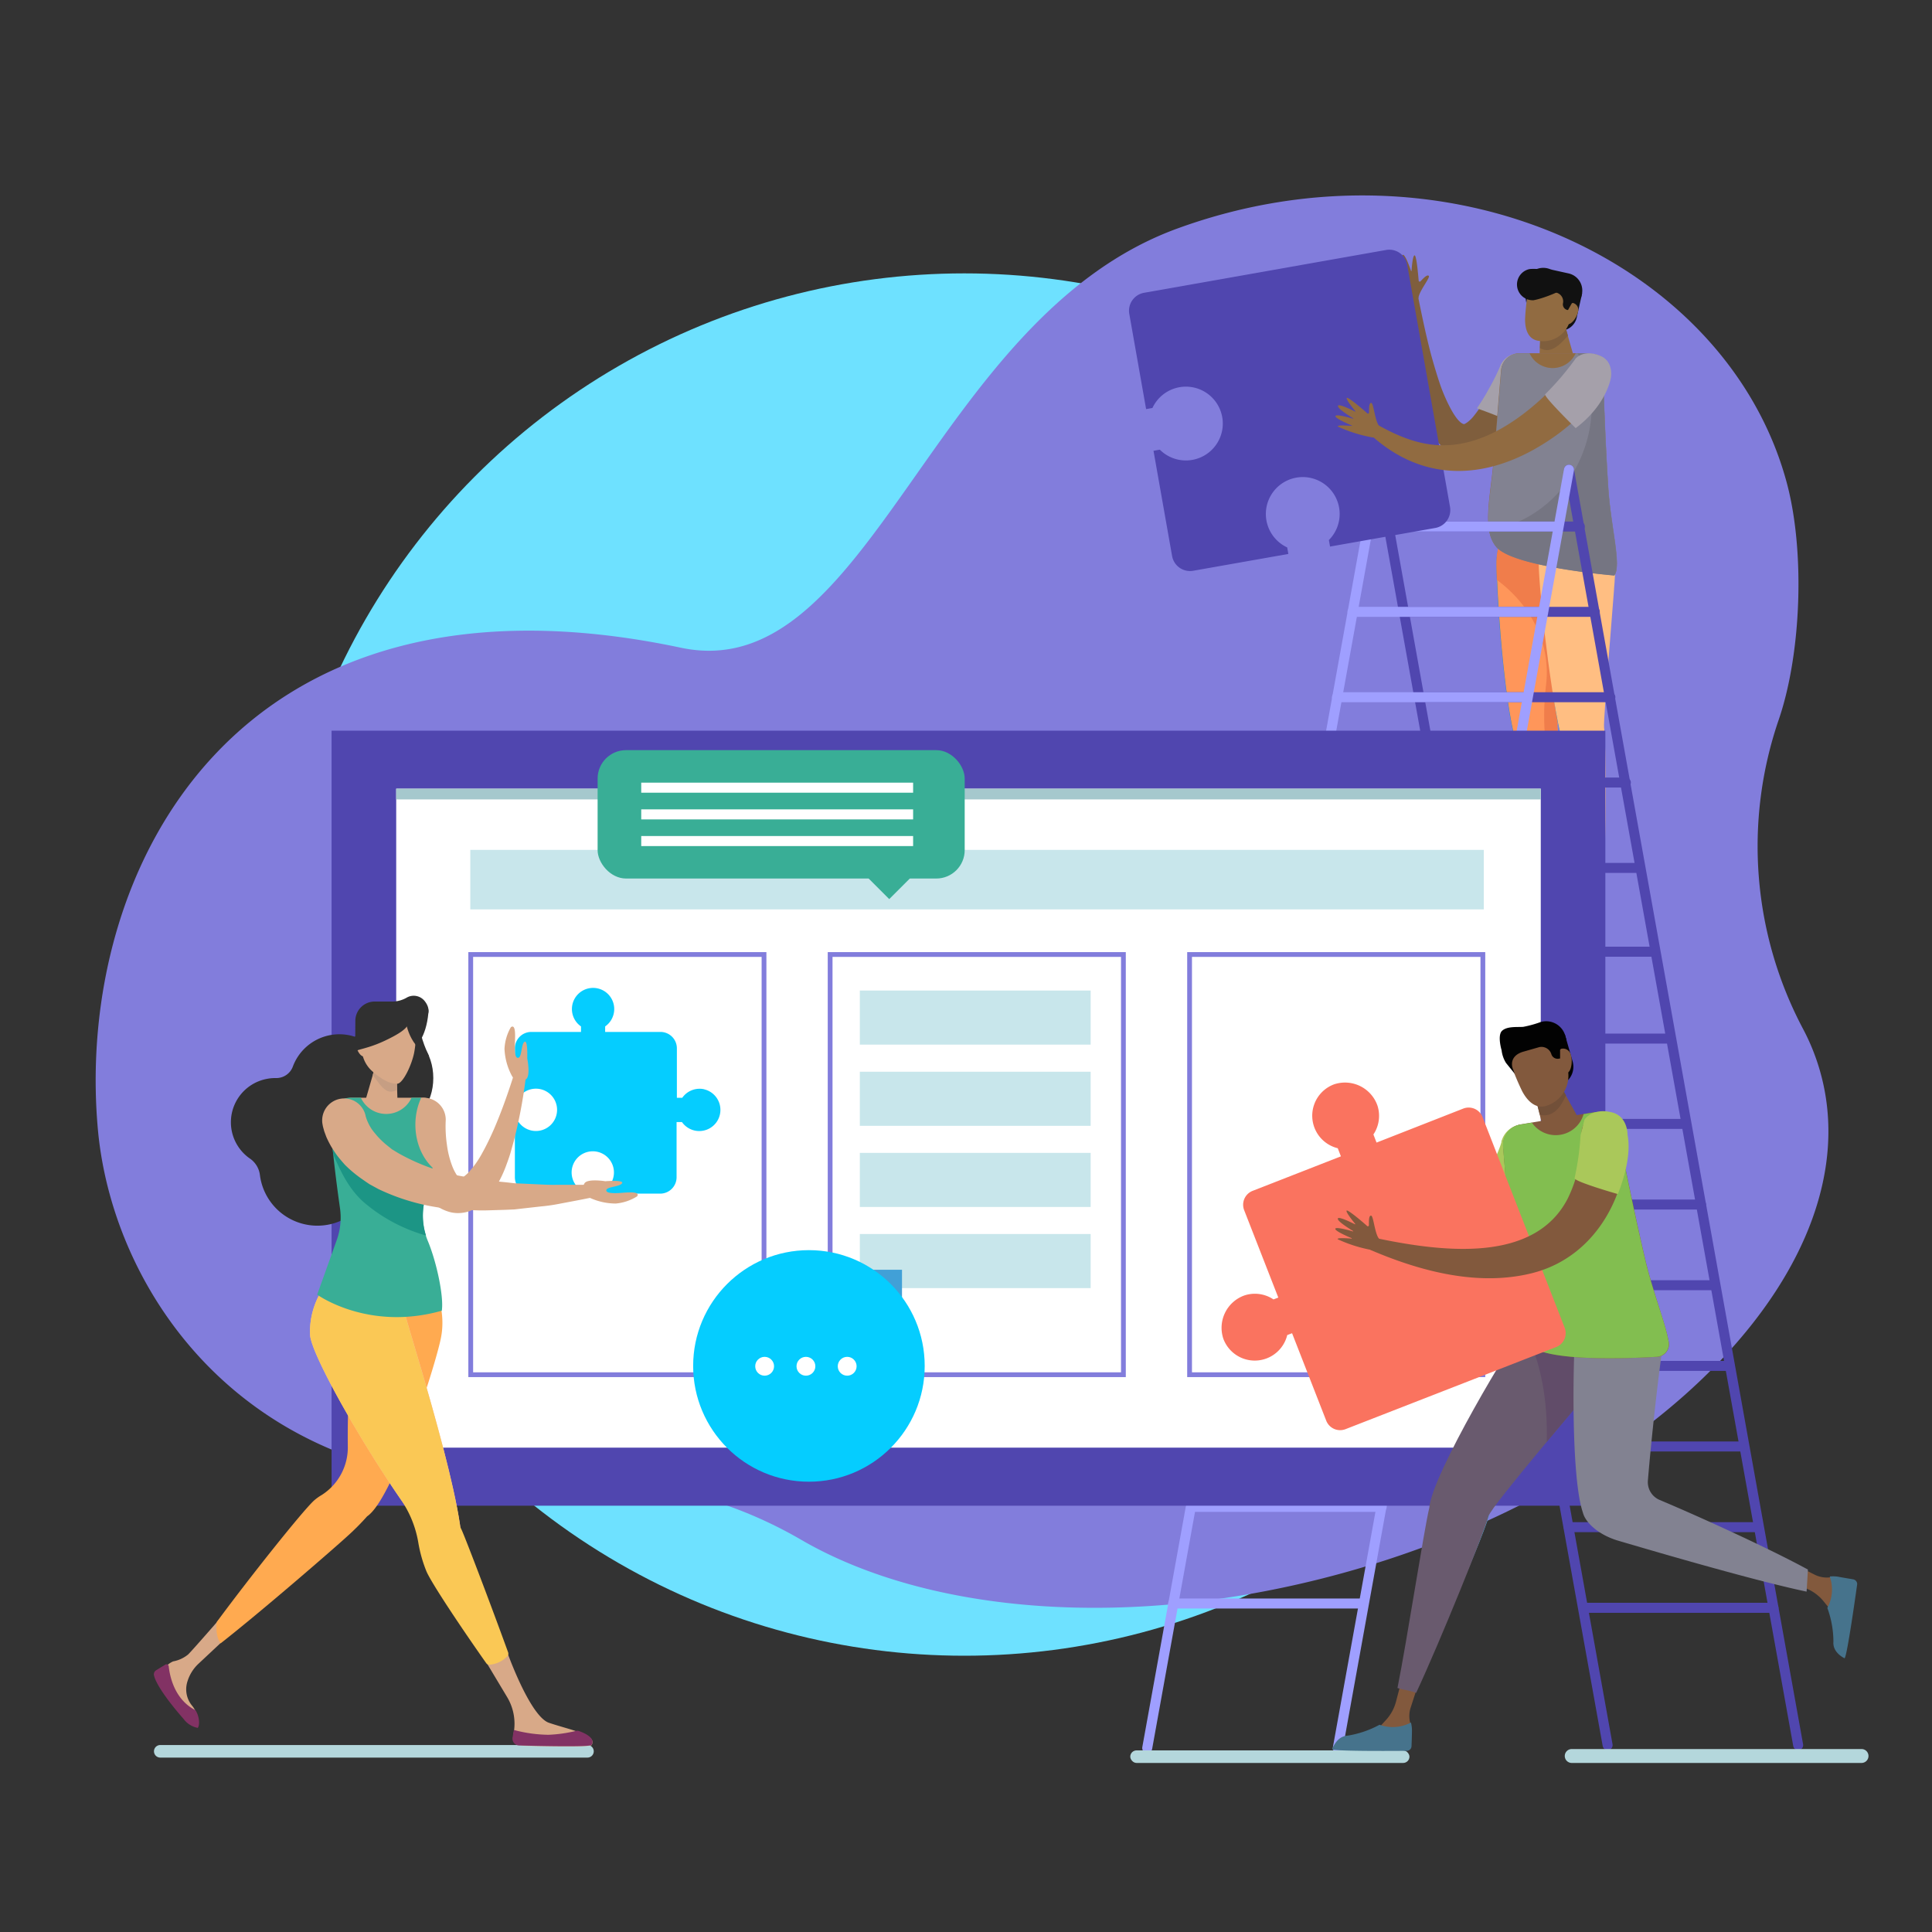<svg xmlns="http://www.w3.org/2000/svg" viewBox="0 0 400 400"><rect x="0" y="0" width="400" height="400" fill="#333333" stroke="none"/><defs><style>.cls-1{fill:#6ee1ff;}.cls-2{fill:#827ddc;}.cls-3{fill:#7f5e3d;}.cls-4{fill:#a5a0aa;}.cls-5{fill:#916b41;}.cls-6{fill:#fa968c;}.cls-7{fill:#f57a2f;}.cls-8{fill:#0091c8;}.cls-9{fill:#ff965a;}.cls-10{fill:#f07d4b;}.cls-11{fill:#ff8c46;}.cls-12{fill:#ffbe82;}.cls-13{fill:#828291;}.cls-14{fill:#757582;}.cls-15{fill:#111;}.cls-16,.cls-17,.cls-20{fill:none;stroke-miterlimit:10;}.cls-16{stroke:#5046af;}.cls-16,.cls-17{stroke-linecap:round;stroke-width:2.07px;}.cls-17{stroke:#9f9fff;}.cls-18{fill:#5046af;}.cls-19{fill:#fff;}.cls-20{stroke:#827ddc;stroke-width:0.99px;}.cls-21{fill:#a5c8cd;}.cls-22{fill:#d8a988;}.cls-23{fill:#b4d7dc;}.cls-24{fill:#823264;}.cls-25{fill:#ffaa50;}.cls-26{fill:#303030;}.cls-27{fill:#05cdff;}.cls-28{fill:#fab9af;}.cls-29{fill:#fac855;}.cls-30{fill:#39ae96;}.cls-31{fill:#1c9585;}.cls-32{fill:#c69e83;}.cls-33{fill:#82593d;}.cls-34{fill:#46738c;}.cls-35{fill:#41b4e6;}.cls-36{fill:#695a6e;}.cls-37{fill:#614c69;}.cls-38{fill:#aac85a;}.cls-39{fill:#82be50;}.cls-40{fill:#020202;}.cls-41{fill:#725039;}.cls-42{fill:#fa735f;}.cls-43{fill:#c8e6eb;}.cls-44{fill:#41a0d7;}</style></defs><title>iamswifta</title><g id="BACKGROUND"><circle class="cls-1" cx="199.64" cy="199.7" r="143.1"/><path class="cls-2" d="M373.29,213a80.7,80.7,0,0,1-5-64.06c4.71-13.81,5.45-35.14,1.56-49.29C357.38,54.14,299.56,27,243.82,47.29c-51.11,18.56-63.62,95.14-102.87,86.81C48.64,114.53,15.4,180.32,20.27,233.88c3.15,34.6,32.16,77.39,94.14,72.89A90.16,90.16,0,0,1,166,318.87c26.37,15.25,68.29,18.83,111.84,6.86,65.5-18,109.87-64.36,99.1-103.53A45,45,0,0,0,373.29,213Z"/></g><g id="OBJECTS"><path class="cls-3" d="M293.68,61.71c.08-1.4,2.5-4.25,2.13-4.6s-1.21.62-1.72,1.14a.22.22,0,0,1-.37-.13c-.11-1.37-.45-5.22-.84-5.25s-.58,2.4-.64,3.21a.05.05,0,0,1-.1,0c-.3-.86-1.31-3.65-1.74-3.29s.23,3,.49,4a.05.05,0,0,1-.1,0c-.52-.92-1.89-3.25-2.26-3s.69,2.83,1.08,3.73a.05.05,0,0,1-.09.06c-.59-.67-2.15-2.38-2.14-1.88A29.11,29.11,0,0,0,291,62.47C291.93,63.34,293.68,61.71,293.68,61.71Z"/><path class="cls-3" d="M318.22,79c-1.85,4.11-4.52,8.77-7.74,12-6.27,6.21-14.33,4.59-17.14-9.93-.49-2.19-.83-4.37-1.12-6.54-.58-4.34-.81-8.68-1-13a1.18,1.18,0,0,1,2.34-.29v0c.85,4.19,1.71,8.38,2.8,12.45.56,2,1.15,4,1.83,6s3,7.54,4.81,8.1c.06,0,.12.07.16,0s.05,0,.07,0,.06-.07.09-.06a4.31,4.31,0,0,0,.44-.27A7.23,7.23,0,0,0,305.23,86a24.67,24.67,0,0,0,2.94-4.68c1.52-3,2.4-5.07,2.4-5.07,1.87-5.13,9.64-2.68,7.76,2.47Z"/><path class="cls-4" d="M305.78,84.54l0,0c.95-1.39,1.83-2.83,2.64-4.32a47.64,47.64,0,0,0,2.19-4.43l0-.07q.07-.16.15-.32a4.14,4.14,0,1,1,7.33,3.86,51.69,51.69,0,0,1-3.07,5.08c-.75,1.08-1.54,2.12-2.36,3.15C312.09,86.8,307.23,85.06,305.78,84.54Z"/><path class="cls-5" d="M309.83,113.28c3.6,4.13,24.39,5.86,24.39,5.86,1.53-1.78-.71-9.87-1.25-18.09-.58-8.88-.92-18.69-1.08-24a4,4,0,0,0-4-3.92H314.66a3.9,3.9,0,0,0-3.89,3.58c-.35,4.19-.95,11.48-1.54,18.63S306.72,109.71,309.83,113.28Z"/><path class="cls-6" d="M321.82,182.34l0,8.18.71,4a1.14,1.14,0,0,1-1.09,1.35c-3.35.1-11.92.33-12.15,0-1.08-1.74,3.79-2.41,7.36-3.79s1.1-14.91,1.1-14.91Z"/><path class="cls-7" d="M316.62,192l.05,0a8.16,8.16,0,0,0,2.88.5,8.38,8.38,0,0,0,2.52-.37l.42,2.38a1.14,1.14,0,0,1-1.09,1.35c-3.35.1-11.92.33-12.15,0C308.19,194.06,313.06,193.39,316.62,192Z"/><path class="cls-8" d="M309.83,116.26c-.13,5.68,2.11,41.73,6.52,41.83s9.34-35.79,9.47-41.47-3.35-10.37-7.76-10.47S310,110.58,309.83,116.26Z"/><path class="cls-9" d="M322.45,150.61c.44,3.13.51,23.17-.19,33.35h-4c-2.16-9.88-4.46-29-4.89-32.07,0,0,0-.08,0-.12-2.4-10.62-3.59-31.31-3.5-35.5.13-5.68,3.81-10.21,8.23-10.11s7.89,4.79,7.76,10.47C325.74,120.19,322.25,149.13,322.45,150.61Z"/><path class="cls-10" d="M321.79,166.5a21.13,21.13,0,0,0-.68-6.32,51.84,51.84,0,0,1-1-18.47q.08-.78.12-1.57c.36-8.1-4-15.45-10.33-20.09-.07-1.71-.09-3-.08-3.8.13-5.68,3.81-10.21,8.23-10.11s7.89,4.79,7.76,10.47c-.08,3.57-3.58,32.5-3.37,34,.44,3.13.51,23.17-.19,33.35h-4c-.25-1.16-.51-2.46-.76-3.83A27.45,27.45,0,0,0,321.79,166.5Z"/><path class="cls-6" d="M331.47,182.34l0,8.18.71,4a1.14,1.14,0,0,1-1.09,1.35c-3.35.1-11.92.33-12.15,0-1.08-1.74,3.79-2.41,7.36-3.79s1.1-14.91,1.1-14.91Z"/><path class="cls-11" d="M326.27,192l.05,0a8.16,8.16,0,0,0,2.88.5,8.38,8.38,0,0,0,2.52-.37l.42,2.38a1.14,1.14,0,0,1-1.09,1.35c-3.35.1-11.92.33-12.15,0C317.83,194.06,322.71,193.39,326.27,192Z"/><path class="cls-8" d="M319.48,116.26c-.13,5.68,2.11,41.73,6.52,41.83s8.38-35.92,8.51-41.6-2.39-10.24-6.8-10.34S319.61,110.58,319.48,116.26Z"/><path class="cls-12" d="M332.1,150.61c.44,3.13.51,23.17-.19,33.35h-4c-2.16-9.88-4.46-29-4.89-32.07,0,0,0-.08,0-.12-2.4-10.62-4.55-31.45-4.45-35.64.13-5.68,4.77-10.08,9.18-10s6.93,4.66,6.8,10.34C334.43,120.06,331.89,149.13,332.1,150.61Z"/><path class="cls-13" d="M314.54,73.15h2.14a5.26,5.26,0,0,0,9.55,0h2a3.69,3.69,0,0,1,3.69,3.58c.15,5.21.49,15.25,1.09,24.32.54,8.21,2.78,15.85,1.25,18.09,0,0-20.79-1.72-24.39-5.86-3.11-3.57-1.21-10.67-.6-17.93s1.21-14.58,1.55-18.75A3.77,3.77,0,0,1,314.54,73.15Z"/><path class="cls-14" d="M329.54,85a22.06,22.06,0,0,0-2.9-11.83h1.55a3.69,3.69,0,0,1,3.69,3.58c.15,5.21.49,15.25,1.09,24.32.54,8.21,2.78,15.85,1.25,18.09,0,0-20.79-1.72-24.39-5.86a7,7,0,0,1-1.52-3.5C320.38,107.88,329,97.31,329.54,85Z"/><path class="cls-15" d="M326.41,60.21h.25a0,0,0,0,1,0,0v8.65a0,0,0,0,1,0,0h-3.75a0,0,0,0,1,0,0V63.7A3.49,3.49,0,0,1,326.41,60.21Z" transform="translate(627.85 197.97) rotate(-167.47)"/><polygon class="cls-5" points="318.76 73.15 325.65 73.15 323.66 66.28 318.96 66.86 318.76 73.15"/><path class="cls-3" d="M319,66.86l4.7-.58.93,3.2c-1.05,1.19-2.61,3-4.32,3a2.72,2.72,0,0,1-1.48-.44Z"/><path class="cls-5" d="M318.25,70.51h0a5.74,5.74,0,0,0,6.85-4.36l1.39-6.25-9.62-2.14a50,50,0,0,0-1.12,8.32C315.74,68.68,316.67,70.16,318.25,70.51Z"/><rect class="cls-15" x="324.55" y="62.2" width="1.85" height="0.84" transform="translate(629.6 194.41) rotate(-167.46)"/><path class="cls-5" d="M323.74,64.61c-.27,1.22.09,2.34.81,2.5s1.87-1.26,2.14-2.48a1.46,1.46,0,0,0-1.16-1.93C324.81,62.53,324,63.39,323.74,64.61Z"/><path class="cls-15" d="M315.64,60.19a5.53,5.53,0,0,1,.39-2.43h0a3.79,3.79,0,0,1,4.85-2.05,5.63,5.63,0,0,0,.63.18l3.25.72a3.62,3.62,0,0,1,2.75,4.32l-.17.76-1.92,1.12-.78,1.37-.13,0a1.2,1.2,0,0,1-.92-1.35,1.88,1.88,0,0,0-1.35-2.24l-2.88-.64c-1.75-.39-2.87.35-3.17,1.66L316,62.7Z"/><line class="cls-16" x1="324.84" y1="97.25" x2="372.29" y2="361.31"/><line class="cls-16" x1="332.84" y1="361.31" x2="285.38" y2="97.25"/><line class="cls-16" x1="288.52" y1="109.01" x2="327.09" y2="109.01"/><line class="cls-16" x1="291.09" y1="126.68" x2="330.19" y2="126.68"/><line class="cls-16" x1="294.65" y1="144.35" x2="333.41" y2="144.35"/><line class="cls-16" x1="298.1" y1="162.02" x2="336.62" y2="162.02"/><line class="cls-16" x1="300.19" y1="179.69" x2="339.16" y2="179.69"/><line class="cls-16" x1="302.89" y1="197.04" x2="342.4" y2="197.04"/><line class="cls-16" x1="306.85" y1="215.03" x2="345.76" y2="215.03"/><line class="cls-16" x1="310.03" y1="232.69" x2="349.04" y2="232.69"/><line class="cls-16" x1="313.17" y1="249.39" x2="352.18" y2="249.39"/><line class="cls-16" x1="315.83" y1="266.09" x2="354.85" y2="266.09"/><line class="cls-16" x1="318.9" y1="282.79" x2="357.92" y2="282.79"/><line class="cls-16" x1="321.88" y1="299.48" x2="360.89" y2="299.48"/><line class="cls-16" x1="324.78" y1="316.18" x2="363.8" y2="316.18"/><line class="cls-16" x1="328.16" y1="332.88" x2="367.17" y2="332.88"/><line class="cls-17" x1="285.38" y1="97.25" x2="237.52" y2="361.91"/><line class="cls-17" x1="276.98" y1="361.91" x2="324.84" y2="97.25"/><line class="cls-17" x1="321.69" y1="109.01" x2="283.24" y2="109.01"/><line class="cls-17" x1="319.13" y1="126.68" x2="280.02" y2="126.68"/><line class="cls-17" x1="315.57" y1="144.35" x2="276.81" y2="144.35"/><line class="cls-17" x1="312.12" y1="162.02" x2="273.59" y2="162.02"/><line class="cls-17" x1="309.35" y1="179.69" x2="270.38" y2="179.69"/><line class="cls-17" x1="306.73" y1="197.04" x2="267.22" y2="197.04"/><line class="cls-17" x1="302.85" y1="215.03" x2="263.94" y2="215.03"/><line class="cls-17" x1="300.19" y1="232.69" x2="261.17" y2="232.69"/><line class="cls-17" x1="297.19" y1="252.51" x2="258.17" y2="252.51"/><line class="cls-17" x1="292.65" y1="272.33" x2="253.63" y2="272.33"/><line class="cls-17" x1="289.26" y1="292.16" x2="250.24" y2="292.16"/><line class="cls-17" x1="286.06" y1="311.98" x2="247.05" y2="311.98"/><line class="cls-17" x1="281.91" y1="331.99" x2="242.89" y2="331.99"/><path class="cls-15" d="M325.35,57.91c.22,1.78-6.18,4-7.87,4.25a3.26,3.26,0,0,1-.8-6.45C318.37,55.5,325.13,56.13,325.35,57.91Z"/><path class="cls-18" d="M236.86,60.62A3.77,3.77,0,0,0,233.81,65l3.48,19.7,1.31-.23a7.64,7.64,0,1,1,1.53,8.63l-1.31.23,3.85,21.79a3.77,3.77,0,0,0,4.37,3.05l19.7-3.48-.24-1.35a7.64,7.64,0,1,1,8.63-1.53l.24,1.35,21.79-3.85a3.77,3.77,0,0,0,3.05-4.37l-8.86-50.12A3.77,3.77,0,0,0,287,51.75Z"/><path class="cls-5" d="M332.67,79.88a52,52,0,0,1-10.13,10c-13.33,9.72-27.6,10.71-39.24-.3a1.19,1.19,0,0,1,1.41-1.89l.05,0c7.59,4.38,14.38,6.18,22.94,2.58,11.22-4.83,19.17-16.46,18.34-15.35a4.13,4.13,0,0,1,6.63,4.94Z"/><path class="cls-4" d="M319.92,81.62a58.36,58.36,0,0,0,6.31-7.4s1.67-2,5.12-.54c2.75,1.15,2.19,4.4,2.19,4.4-.07.45-1,5.81-7.31,10.56C326.23,88.64,319.45,82,319.92,81.62Z"/><path class="cls-5" d="M285.55,88.21c-.91-1.06-1.15-4.79-1.66-4.79s-.43,1.29-.44,2a.22.22,0,0,1-.36.16c-1-.91-4-3.44-4.25-3.2s1.25,2.13,1.77,2.75a.05.05,0,0,1-.06.08c-.82-.41-3.48-1.72-3.54-1.16s2.26,2,3.16,2.56a.05.05,0,0,1,0,.09c-1-.3-3.62-1-3.68-.55s2.46,1.56,3.37,1.93a.05.05,0,0,1,0,.1c-.89-.07-3.2-.22-2.85.14a29.11,29.11,0,0,0,7.24,2.26C285.43,90.59,285.55,88.21,285.55,88.21Z"/><rect class="cls-18" x="68.65" y="151.28" width="263.72" height="160.46"/><rect class="cls-19" x="82.03" y="163.29" width="236.97" height="136.43"/><rect class="cls-20" x="97.46" y="197.62" width="60.72" height="87"/><rect class="cls-20" x="171.87" y="197.62" width="60.72" height="87"/><rect class="cls-20" x="246.29" y="197.62" width="60.72" height="87"/><rect class="cls-21" x="82.03" y="163.29" width="236.97" height="2.22"/><path class="cls-22" d="M45.36,335.32s-5.41,6.23-6.41,7.22a6.78,6.78,0,0,1-3.1,1.43,4.44,4.44,0,0,0-1.21.78,1.26,1.26,0,0,0-.45,1c.13,7,6.23,11.93,6.56,11.52.59-.74.14-2.79-1-4.15a5.31,5.31,0,0,1-.94-5h0a8.33,8.33,0,0,1,2.22-3.6l4.71-4.41Z"/><path class="cls-23" d="M33.18,363.89h88.45a1.3,1.3,0,0,0,1.3-1.3h0a1.3,1.3,0,0,0-1.3-1.3H33.18a1.3,1.3,0,0,0-1.3,1.3h0A1.3,1.3,0,0,0,33.18,363.89Z"/><path class="cls-22" d="M100.69,344.18l4.31,7.19a10.73,10.73,0,0,1,1.37,7.33h0a2.34,2.34,0,0,0,2.25,2.75c4.64.12,13.61.28,13.86-.14,1.32-2.15-4.36-3.11-8.81-4.62-3-1-6.7-9.15-9-15.55l-3.51,2.23A.93.93,0,0,0,100.69,344.18Z"/><path class="cls-24" d="M113.57,359.17a29.56,29.56,0,0,0,5.64-.79,1.17,1.17,0,0,1,.62,0c2.08.74,3.34,1.75,2.64,2.89-.28.46-10.83.22-15,.11a1.41,1.41,0,0,1-1.35-1.66l.27-1.55A28.92,28.92,0,0,0,113.57,359.17Z"/><path class="cls-25" d="M85.28,262.93c-4.76-1-10.45,2.95-11.67,9.07-.7,3.52-1.74,16.64-1.6,27.34a11.68,11.68,0,0,1-5.43,10.2A10,10,0,0,0,65,310.68c-2.35,2.14-13.27,15.84-20.12,25.13-.21,1.45,0,3.46.81,4.42,8.76-6.87,23.63-19.8,26.12-22.08a52.43,52.43,0,0,0,4.2-4.21c5.38-3.61,14.12-31.16,15.26-36.84C92.54,271,90,263.88,85.28,262.93Z"/><ellipse class="cls-26" cx="82.31" cy="223.2" rx="7.4" ry="9.55"/><path class="cls-26" d="M80.54,224.18a10.28,10.28,0,0,0-19.92-3.33,3.64,3.64,0,0,1-3.47,2.35,9,9,0,0,0-2,.19,9.14,9.14,0,0,0-3.33,16.53,4.86,4.86,0,0,1,2,3.42,12,12,0,1,0,20.8-9.62A10.28,10.28,0,0,0,80.54,224.18Z"/><path class="cls-27" d="M145.8,225.52a4.38,4.38,0,0,0-4.55,1.77h-1.11V217.05a3.4,3.4,0,0,0-3.4-3.4H125.29v-1.14a4.38,4.38,0,1,0-5,0v1.14H110a3.4,3.4,0,0,0-3.4,3.4v10.23h.76a4.38,4.38,0,1,1,0,5h-.76v11.45a3.4,3.4,0,0,0,3.4,3.4h10.23v-.79a4.38,4.38,0,1,1,5,0v.79h11.45a3.4,3.4,0,0,0,3.4-3.4V232.31h1.11a4.38,4.38,0,1,0,4.55-6.79Z"/><path class="cls-26" d="M82.31,210.51s4.17,2.62,3.66,6.15c0,0,2.23-1.58,2.73-7C89,205.9,82.31,210.51,82.31,210.51Z"/><path class="cls-22" d="M92.28,232a26.23,26.23,0,0,0,.25,5,19,19,0,0,0,1.18,4.63,9.86,9.86,0,0,0,.89,1.7c.3.44.53.58.49.63s-.1.18.29,0a3.1,3.1,0,0,0,.65-.35c.25-.2.51-.41.78-.67a19.14,19.14,0,0,0,3-4.16c.9-1.6,1.71-3.3,2.48-5.05,1.51-3.51,2.82-7.18,4-10.9h0a1.3,1.3,0,0,1,2.53.58,102.59,102.59,0,0,1-2.19,11.82c-.23,1-.54,2-.81,3s-.63,2-1,3a25,25,0,0,1-3.08,5.92,17.39,17.39,0,0,1-1.25,1.47A9.6,9.6,0,0,1,98.73,250l-.51.31c-.18.1-.4.18-.6.27a5.87,5.87,0,0,1-1.31.42,6.93,6.93,0,0,1-2.94,0A8.81,8.81,0,0,1,89,248.46a15.76,15.76,0,0,1-2.37-3.19A29.91,29.91,0,0,1,83.19,232h0a4.55,4.55,0,0,1,9.09-.42C92.29,231.75,92.29,231.9,92.28,232Z"/><path class="cls-22" d="M87,250.34c1.67-5,5-15.66,4.73-19.14a4.29,4.29,0,0,0-4.28-3.93H72.93a4.44,4.44,0,0,0-4.44,4.31c-.12,4.2,1.81,13.76,2.9,18.76Z"/><path class="cls-28" d="M84.12,273c1.67,6,15.23,48.83,10.55,50.13s-30.14-40.5-30.47-46.74c-.31-5.92,3.12-12.33,7.8-13.63S82.45,267,84.12,273Z"/><path class="cls-29" d="M105.08,342.84a.75.75,0,0,0,.12-.74c-3.63-10-8.49-22.75-9.53-25.15q-.18-.41-.38-.8C93.53,303.46,85.38,277.6,84.12,273c-1.67-6-7.44-11.54-12.12-10.24s-8.11,7.71-7.8,13.63c.2,3.91,10.25,21.74,18.89,34.22a22.13,22.13,0,0,1,3.52,8.79,28.1,28.1,0,0,0,1.68,5.93c1,2.36,7,11.38,12.37,19a.75.75,0,0,0,.68.32A5.52,5.52,0,0,0,105.08,342.84Z"/><path class="cls-30" d="M69.73,256.71a13.79,13.79,0,0,0,.66-6.57c-.73-5.14-2-14.82-1.89-18.93a4.05,4.05,0,0,1,4.06-3.94h2.15a5.78,5.78,0,0,0,10.5,0h2c-2.19,4.7-1.41,10.9,2.37,14.51-.7,2.48-1.29,5-1.73,7a13.68,13.68,0,0,0,.74,8.18c1.85,4.45,3.32,11.58,2.88,14.41-15.25,4.32-25.8-3.33-25.8-3.33Z"/><path class="cls-31" d="M87.87,248.78c.15-.68.32-1.43.5-2.2a40.53,40.53,0,0,1-6.46-2.19c-4.44-1.94-10.1-5.1-13.28-9.46.09,1.25.21,2.63.36,4.06,1.57,3.65,3.25,7.18,6.33,9.92a34,34,0,0,0,12.88,6.89A13.66,13.66,0,0,1,87.87,248.78Z"/><polygon class="cls-22" points="82.31 228.27 75.73 227.58 77.81 220.38 82.07 220.91 82.31 228.27"/><path class="cls-32" d="M82.07,220.9l-4.26-.53-.65,2.25c1,1.07,2.18,3.39,3.72,3.39a2.46,2.46,0,0,0,1.34-.39Z"/><path class="cls-22" d="M82.22,224.38c-1.44,0-3-.72-5.16-2.6a6.53,6.53,0,0,1-2.15-4.23v-7H85.74a20,20,0,0,1,0,7.44C85.17,220.73,83.35,224.39,82.22,224.38Z"/><path class="cls-22" d="M76.74,216.22c0,1.37-.66,2.49-1.47,2.49s-1.7-1.8-1.7-3.17a1.61,1.61,0,0,1,1.7-1.8C76.08,213.73,76.74,214.84,76.74,216.22Z"/><path class="cls-26" d="M73.57,211.36a4,4,0,0,1,4-4H81.2a6,6,0,0,0,2.95-.78,2.9,2.9,0,0,1,3.8.71c1,1.29,1.36,3-1,4.62-1.2.8-3-.09-4.12.3H79.35a2,2,0,0,0-2,2A1.31,1.31,0,0,1,76,215.53h-.14l-.52-1.65-1.8,2.43Z"/><path class="cls-22" d="M109.16,219.13s.76,3.74-.31,4.35-1.89.82-2.84-.69a13,13,0,0,1-1.56-5.63,9.93,9.93,0,0,1,1.32-4.49c1.1-.78.87,2.11.83,3.51s0,3,.73,2.82.56-2.86,1.27-3.31S109.16,219.13,109.16,219.13Z"/><path class="cls-22" d="M125.32,244.56s-3.76-.61-4.33.47-.75,1.92.8,2.81a13,13,0,0,0,5.69,1.34,9.93,9.93,0,0,0,4.43-1.49c.73-1.13-2.14-.79-3.53-.7s-3,.06-2.84-.62,2.84-.67,3.26-1.4S125.32,244.56,125.32,244.56Z"/><path class="cls-26" d="M84.93,210.39c-.36,1.61.17,2.49-5.09,5s-6.94,1.44-8.58,4.14c0,0,.72-4.47,3.63-6s8-2.54,9.57-6.09A6.82,6.82,0,0,1,84.93,210.39Z"/><path class="cls-22" d="M75.82,231.35a.51.51,0,0,0,0-.11l0,.08,0,.18c.07.16.13.32.19.49.15.34.31.7.51,1.06s.42.72.69,1.07.56.68.82,1a17.19,17.19,0,0,0,2,1.93l1.14.91,1.3.79a42.76,42.76,0,0,0,12.07,4.57c1.11.23,2.23.4,3.36.61a32,32,0,0,0,3.4.51l3.46.34,1.74.2,1.75.08,3.52.16c1.18.06,2.35.11,3.54.08,2.37,0,4.74,0,7.13,0h.07a1.3,1.3,0,0,1,.25,2.58c-2.37.5-4.75.93-7.15,1.39a35.94,35.94,0,0,1-3.62.51l-3.65.41-1.83.21-1.85.08-3.71.11a36.38,36.38,0,0,1-3.74-.08c-1.25-.07-2.51-.11-3.77-.2a43.87,43.87,0,0,1-15.1-4.13l-1.83-1c-.59-.38-1.17-.8-1.75-1.2a26,26,0,0,1-3.33-2.8c-.5-.56-1-1.14-1.46-1.72s-.88-1.27-1.3-1.91a21.22,21.22,0,0,1-1.1-2.14l-.44-1.19-.19-.69-.09-.35-.1-.55a4.54,4.54,0,1,1,9-1.32Z"/><path class="cls-26" d="M83.92,210.69s.2,5.41,4.93,8c0,0-2.08-4.09-1.94-6.77S83.6,208.84,83.92,210.69Z"/><path class="cls-24" d="M31.92,347a1,1,0,0,1,.4-1.19l1.91-1.17a.46.46,0,0,1,.7.35c.44,3.87,2.19,7.38,5.49,9.06.86,1.15,1,3.11.52,3.69A4.77,4.77,0,0,1,38,355.88C32.24,349.3,31.92,347,31.92,347Z"/><path class="cls-33" d="M381.24,326.77l-.65-.13a6.77,6.77,0,0,0-1.84-.05,5.64,5.64,0,0,1-3-.55L372,324.15a1.93,1.93,0,0,0-2.62,2.5h0a.61.61,0,0,0,.31.32l4.51,2a9,9,0,0,1,3.36,2.57l1.28,1.58C381.53,331.42,381.15,328.34,381.24,326.77Z"/><path class="cls-34" d="M379.59,339.9a20.55,20.55,0,0,0-1.26-7,8,8,0,0,0,.5-6.5,6.64,6.64,0,0,1,1.79.05c.72.15,2.39.41,3.08.54a1,1,0,0,1,.81,1s-2.16,15.62-2.64,15.33C381,342.87,379.43,341.75,379.59,339.9Z"/><rect class="cls-23" x="234.01" y="362.4" width="57.8" height="2.6" rx="1.3" ry="1.3"/><path class="cls-23" d="M325.41,365h60a1.44,1.44,0,0,0,1.44-1.44h0a1.44,1.44,0,0,0-1.44-1.44h-60a1.44,1.44,0,0,0-1.44,1.44h0A1.44,1.44,0,0,0,325.41,365Z"/><path class="cls-35" d="M298.07,311.31c-1.21,4.79-9.73,42.49-8,42.53,1.46,0,17-35.17,18.18-40s-.08-9.25-2.87-10S299.28,306.52,298.07,311.31Z"/><path class="cls-35" d="M316.73,273c-4.1,5-22.41,37.74-18.53,40.92S327.47,290,331.57,285s3.49-12.1-.39-15.28S320.83,268,316.73,273Z"/><path class="cls-33" d="M292.16,359.07c0-.23,0-.46,0-.66a6.77,6.77,0,0,0-.22-1.83,5.64,5.64,0,0,1,.11-3l1.3-4a1.93,1.93,0,0,0-2.85-2.23h0a.61.61,0,0,0-.27.36L289,352.41a9,9,0,0,1-2.05,3.7l-1.37,1.5C287.61,360,290.59,359.22,292.16,359.07Z"/><path class="cls-34" d="M278.93,359.36a20.56,20.56,0,0,0,6.69-2.27,8,8,0,0,0,6.5-.46,6.63,6.63,0,0,1,.21,1.78c0,.74-.06,2.43-.09,3.13a1,1,0,0,1-.89.95s-15.77.16-15.55-.36C276.2,361.22,277.08,359.48,278.93,359.36Z"/><path class="cls-36" d="M308.2,313.87c-.75,3-10,25.92-15,36.62-1.5-.57-2.34-.53-3.87-1,2-10,5.44-32.48,6.59-37.32.5-6.74,17-34.51,20.8-39.14,4.1-5,10.56-6.46,14.44-3.28s4.49,10.29.39,15.28C328.92,288.26,308.71,311.87,308.2,313.87Z"/><path class="cls-37" d="M331.18,269.75c-3.88-3.18-10.35-1.72-14.44,3.28-.33.4-.77,1-1.27,1.73,3.7,7.36,5,15.51,4.76,23.78,5.08-6.1,10.11-12,11.35-13.51C335.66,280,335.06,272.93,331.18,269.75Z"/><path class="cls-13" d="M328.07,314.07h0v0a4.92,4.92,0,0,1-.38-1c-2.73-8.1-2-37.5-1.07-43.47a15.28,15.28,0,0,1,1.34-4.38l8.71,4.74a33.17,33.17,0,0,0,7.72,6.44c.44.27-.15-.89.3-.65-1.26,7.74-2.89,23.08-3.51,30.76a4,4,0,0,0,2.46,4.05c8.12,3.41,22.6,10,30.67,14.4l-.27,4.57c-11.78-2.47-35.32-9.47-38.89-10.51C331.78,318.05,329.16,316.12,328.07,314.07Z"/><path class="cls-6" d="M320.88,239.81c0,.5-.05.73-.09,1.06s-.08.61-.13.9c-.09.59-.2,1.16-.33,1.72a27.05,27.05,0,0,1-4.12,9.47,23.57,23.57,0,0,1-10.67,8.48,26.73,26.73,0,0,1-6.35,1.67,34,34,0,0,1-6.3.32,51.73,51.73,0,0,1-12-2,1.35,1.35,0,0,1,.47-2.64h0a55.5,55.5,0,0,0,11.29-.12,26.51,26.51,0,0,0,10-3.17,16.71,16.71,0,0,0,6.55-6.84,18.78,18.78,0,0,0,1.66-4.46,21.38,21.38,0,0,0,.45-2.35c.05-.39.09-.78.12-1.16,0-.19,0-.38,0-.56a3,3,0,0,0,0-.39,4.7,4.7,0,1,1,9.4.1Z"/><path class="cls-38" d="M306.54,246.6c.8-1.73,3.93-8.48,4.31-10.12l0-.08q0-.2.11-.39a4.7,4.7,0,1,1,8.93,3,58.76,58.76,0,0,1-2.5,6.27c-.64,1.35-1.34,2.67-2.06,4C314.55,248.59,306.54,246.61,306.54,246.6Z"/><path class="cls-33" d="M316.93,278.71c3.89,3.21,20.14,2.56,26.17,2.2a2.57,2.57,0,0,0,2.41-3c-.64-3.82-3.3-10.41-4.9-17.24-2.3-9.85-4.5-20.78-5.65-26.69a4.59,4.59,0,0,0-5.26-3.65l-14.79,2.45a4.43,4.43,0,0,0-3.7,4.74c.39,4.77,1.07,13.05,1.73,21.17S312.77,275.28,316.93,278.71Z"/><path class="cls-39" d="M314.76,232.83l2.4-.4a6,6,0,0,0,10.71-1.77l2.19-.36a4.19,4.19,0,0,1,4.81,3.33c1.13,5.81,3.37,17,5.73,27.07,1.62,6.95,4.29,13.33,4.89,17.21a2.62,2.62,0,0,1-2.44,3c-6.06.36-22.24,1-26.13-2.2-4.15-3.43-3.33-11.75-4-20s-1.35-16.57-1.74-21.32A4.28,4.28,0,0,1,314.76,232.83Z"/><path class="cls-40" d="M325.15,214.53h.29a0,0,0,0,1,0,0v9.84a0,0,0,0,1,0,0h-4.26a0,0,0,0,1,0,0V218.5A4,4,0,0,1,325.15,214.53Z" transform="translate(694.61 341.17) rotate(163.98)"/><polygon class="cls-33" points="319.3 232.84 326.43 232.32 326.68 231.29 322.5 223.79 317.55 225.9 319.3 232.84"/><path class="cls-41" d="M317.55,225.9l5-2.11,1.68,3c-.78,1.63-1.72,3.43-3.59,4a3.36,3.36,0,0,1-1.83,0Z"/><path class="cls-33" d="M320,229h0a6.53,6.53,0,0,0,4.47-8.08l-2-7L311.73,217a56.85,56.85,0,0,0,3.41,8.91C316.52,228.5,318.26,229.47,320,229Z"/><rect class="cls-40" x="321.9" y="216.69" width="2.1" height="0.95" transform="translate(693.28 336.85) rotate(163.99)"/><path class="cls-33" d="M322.29,220.09c.39,1.36,1.36,2.28,2.17,2.05s1.18-2.27.79-3.64a1.66,1.66,0,0,0-2.21-1.3C322.24,217.44,321.9,218.73,322.29,220.09Z"/><path class="cls-40" d="M311.81,220.08a6.29,6.29,0,0,1-.92-2.64s-.94-3.11.12-4.05,3.06-.71,4.34-.79a22.81,22.81,0,0,0,3.63-1,4.11,4.11,0,0,1,5.09,2.82l.24.85L323,217.37l0,1.79-.14,0a1.36,1.36,0,0,1-1.65-.85,2.14,2.14,0,0,0-2.57-1.5l-3.22.92c-2,.56-2.68,1.91-2.26,3.38l.46,1.21Z"/><path class="cls-42" d="M285,236.56l-.65-1.68a6.92,6.92,0,0,0,.83-6,7.12,7.12,0,0,0-9-4.37,6.93,6.93,0,0,0,.79,13.22l.65,1.68-18.27,7.14a3.09,3.09,0,0,0-1.76,4l7.07,18.1-1,.38a6.92,6.92,0,0,0-6-.83,7.12,7.12,0,0,0-4.37,9,6.93,6.93,0,0,0,13.22-.79l1-.38,7.07,18.1a3.09,3.09,0,0,0,4,1.76l43.61-17a3.09,3.09,0,0,0,1.76-4l-17-43.61a3.09,3.09,0,0,0-4-1.76Z"/><path class="cls-33" d="M336.82,234.62c.62,11.7-5.93,25.59-19.73,29-11,2.71-22.76-.32-33.17-4.76a1.35,1.35,0,0,1,.81-2.56h0c14.48,3.07,33,5.08,39.83-8.11a27.9,27.9,0,0,0,2.86-13.23C327.36,228.85,336.49,228.55,336.82,234.62Z"/><path class="cls-38" d="M326,243.92a56.35,56.35,0,0,0,1.25-9.05V235l.79-3.16s1.51-2.53,5.64-1.55c3.3.78,3.28,4.53,3.28,4.53,0,.52,1.2,4.27-2,12.4C335,247.24,325.87,244.62,326,243.92Z"/><path class="cls-33" d="M285.52,256.47c-.91-1.06-1.15-4.79-1.66-4.79s-.43,1.29-.44,2a.22.22,0,0,1-.36.16c-1-.91-4-3.44-4.25-3.2s1.25,2.13,1.77,2.75a.05.05,0,0,1-.06.08c-.82-.41-3.48-1.72-3.54-1.16s2.26,2,3.16,2.56a.05.05,0,0,1,0,.09c-1-.3-3.62-1-3.68-.55s2.46,1.56,3.37,1.93a.05.05,0,0,1,0,.1c-.89-.07-3.2-.22-2.85.14a29.11,29.11,0,0,0,7.24,2.26C285.39,258.86,285.52,256.47,285.52,256.47Z"/><rect class="cls-43" x="178.02" y="205.08" width="47.79" height="11.2"/><rect class="cls-43" x="178.02" y="221.89" width="47.79" height="11.2"/><rect class="cls-43" x="178.02" y="238.69" width="47.79" height="11.2"/><rect class="cls-43" x="178.02" y="255.49" width="47.79" height="11.2"/><rect class="cls-43" x="97.37" y="175.96" width="209.84" height="12.32"/><rect class="cls-30" x="123.73" y="155.31" width="76" height="26.58" rx="5.88" ry="5.88"/><rect class="cls-30" x="181.05" y="178.78" width="6.11" height="6.11" transform="translate(182.5 -76.93) rotate(45)"/><rect class="cls-19" x="132.76" y="162.04" width="56.29" height="2.08"/><rect class="cls-19" x="132.76" y="167.57" width="56.29" height="2.08"/><rect class="cls-19" x="132.76" y="173.09" width="56.29" height="2.08"/><rect class="cls-44" x="180.64" y="262.89" width="6.11" height="6.11" transform="translate(449.64 82.25) rotate(90)"/><circle class="cls-27" cx="167.48" cy="282.8" r="23.97"/><circle class="cls-19" cx="158.31" cy="282.87" r="1.95"/><circle class="cls-19" cx="166.86" cy="282.87" r="1.95"/><circle class="cls-19" cx="175.4" cy="282.87" r="1.95"/></g></svg>